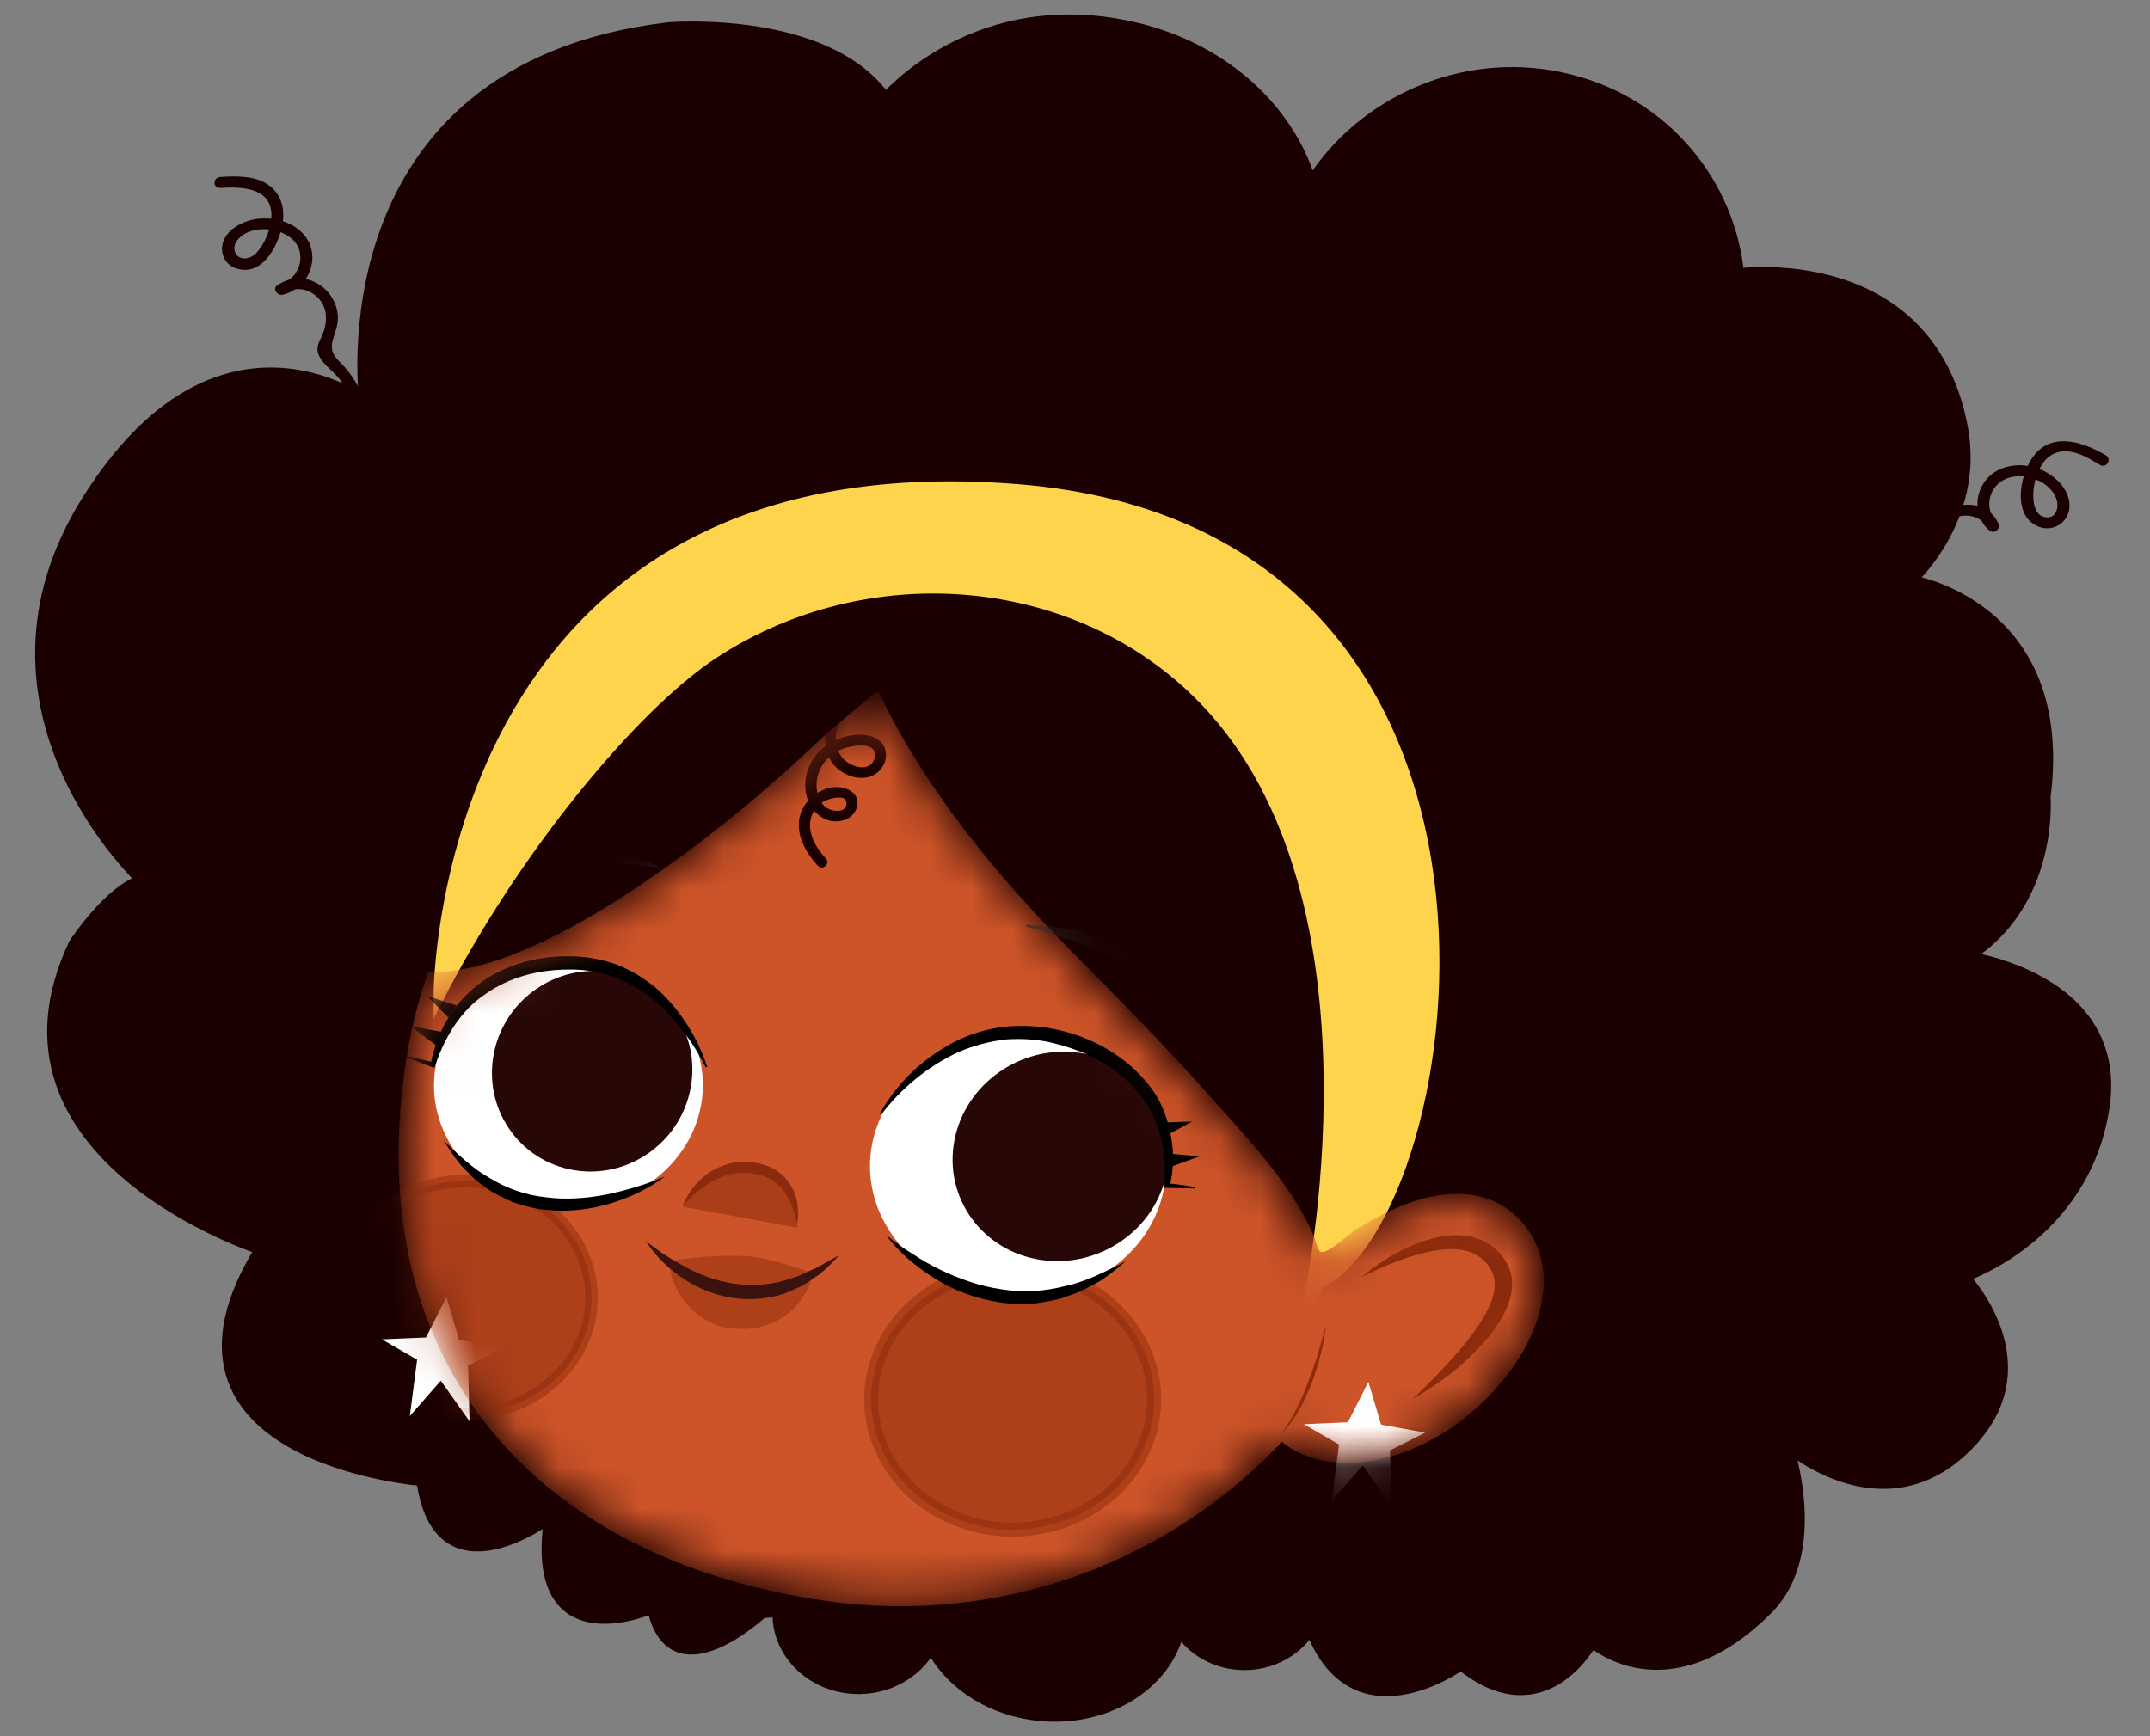 <svg width="52" height="42" viewBox="0 0 52 42" fill="none" xmlns="http://www.w3.org/2000/svg">
<rect x="0" y="0" width="52" height="42" fill="#808080" stroke="none"/>
<path d="M47.469 30.873C47.469 30.873 50.384 29.934 50.87 26.794C51.355 23.653 47.533 23.157 47.533 23.157C49.656 21.872 49.446 19.281 49.446 19.281C50.038 14.636 46.187 14.052 46.187 14.052C46.187 14.052 47.869 12.558 47.444 10.333C46.618 6.007 42.034 6.642 42.034 6.642C41.823 4.426 40.243 2.533 38.01 1.959C37.976 1.95 37.942 1.941 37.908 1.933C35.626 1.371 33.205 2.313 31.872 4.205L31.684 4.471C31.631 4.196 31.517 3.907 31.372 3.624C30.622 2.16 29.2 1.126 27.553 0.715C23.639 -0.262 21.416 2.409 21.416 2.409C20.01 0.373 16.181 0.688 16.181 0.688C7.726 1.684 8.841 9.754 8.841 9.754C8.841 9.754 5.291 7.07 2.127 12.111C-1.037 17.151 3.464 21.305 3.464 21.305C2.677 21.512 1.81 22.838 1.81 22.838C-0.631 27.984 6.324 30.21 6.324 30.21C3.178 35.26 10.22 35.8 10.22 35.8C10.611 38.738 13.315 36.681 13.315 36.681C12.767 40.243 15.796 38.872 15.796 38.872C16.24 41.055 18.429 38.995 18.429 38.995L18.834 38.964C18.792 39.862 19.479 40.667 20.467 40.81C21.339 40.936 22.159 40.503 22.519 39.804C22.931 40.643 23.835 41.297 24.972 41.461C26.665 41.706 28.231 40.775 28.51 39.376C28.772 39.817 29.239 40.148 29.82 40.232C30.608 40.346 31.351 39.972 31.704 39.357C32.734 42.155 35.336 40.249 35.336 40.249C37.346 41.89 38.5 39.694 38.5 39.694C38.5 39.694 40.303 41.355 42.741 38.909C44.108 37.537 43.216 34.951 43.216 34.951C43.216 34.951 45.441 36.914 47.429 35.097C49.627 33.085 47.469 30.873 47.469 30.873Z" fill="#1A0000" stroke="#1A0000" stroke-width="0.299" stroke-miterlimit="10" stroke-linecap="round"/>
<path d="M5.328 4.546C5.869 4.512 6.55 4.546 6.565 5.188C6.57 5.442 6.47 5.734 6.329 5.951C6.253 6.069 6.164 6.191 6.011 6.237C5.726 6.321 5.585 6.04 5.72 5.84C6.007 5.415 6.802 5.48 7.114 5.83C7.423 6.175 7.239 6.758 6.765 6.874C6.811 6.948 6.858 7.022 6.905 7.096C7.277 6.831 7.761 7.123 7.859 7.489C7.912 7.686 7.88 7.898 7.804 8.086C7.75 8.218 7.662 8.338 7.681 8.486C7.717 8.763 8.07 8.973 8.229 9.192C8.452 9.499 8.591 9.84 8.663 10.202C8.696 10.37 8.975 10.299 8.942 10.132C8.857 9.703 8.676 9.298 8.394 8.947C8.198 8.702 7.952 8.593 8.047 8.235C8.101 8.036 8.179 7.873 8.172 7.662C8.148 6.978 7.353 6.443 6.701 6.908C6.581 6.993 6.713 7.162 6.841 7.13C7.395 6.994 7.69 6.404 7.496 5.915C7.286 5.387 6.571 5.173 6.02 5.337C5.742 5.42 5.463 5.608 5.389 5.881C5.325 6.116 5.431 6.385 5.682 6.481C6.376 6.748 6.782 5.831 6.842 5.357C6.884 5.021 6.791 4.677 6.484 4.468C6.156 4.245 5.716 4.257 5.329 4.281C5.144 4.292 5.142 4.558 5.328 4.546Z" fill="#1A0000"/>
<path d="M50.934 11.016C50.352 10.668 49.575 10.431 49.139 11.095C48.859 11.523 48.672 12.438 49.266 12.723C49.508 12.84 49.786 12.771 49.942 12.567C50.126 12.326 50.063 12.012 49.897 11.778C49.567 11.313 48.832 11.092 48.296 11.39C47.765 11.685 47.659 12.43 48.106 12.826C48.233 12.938 48.394 12.797 48.333 12.665C47.999 11.938 46.955 12.164 46.624 12.76C46.531 12.929 46.505 13.1 46.468 13.283C46.404 13.591 46.074 13.602 45.813 13.71C45.374 13.89 44.995 14.165 44.691 14.507C44.574 14.638 44.778 14.827 44.896 14.695C45.155 14.403 45.466 14.163 45.833 13.994C46.102 13.87 46.565 13.845 46.704 13.56C46.764 13.437 46.746 13.292 46.775 13.162C46.816 12.98 46.904 12.8 47.046 12.667C47.354 12.38 47.902 12.402 48.084 12.799C48.16 12.745 48.235 12.691 48.311 12.638C47.995 12.358 48.071 11.834 48.442 11.62C48.898 11.357 49.651 11.641 49.753 12.135C49.787 12.3 49.723 12.561 49.455 12.509C49.228 12.464 49.182 12.2 49.178 12.028C49.171 11.811 49.219 11.58 49.309 11.38C49.415 11.143 49.601 10.939 49.898 10.919C50.223 10.897 50.53 11.091 50.789 11.246C50.944 11.339 51.09 11.109 50.934 11.016Z" fill="#1A0000"/>
<path d="M11.318 34.265L10.664 33.342L9.962 34.145L10.127 32.873L9.361 32.43L10.326 32.389L10.79 31.472L11.078 32.441L12.062 32.62L11.287 33.013L11.318 34.265Z" fill="white" stroke="white" stroke-width="0.071" stroke-miterlimit="10" stroke-linecap="round"/>
<path d="M10.622 24.087C10.622 24.087 10.617 10.713 24.618 11.848C37.889 12.924 35.395 29.393 31.891 31.051L31.657 31.473C31.657 31.473 33.809 21.773 29.137 16.927C26.091 13.769 20.97 13.351 17.24 15.809C15.297 17.09 12.444 20.547 10.622 24.087Z" fill="#FFD44D" stroke="#FFD44D" stroke-width="0.272" stroke-miterlimit="10"/>
<mask id="mask0_2146_9709" style="mask-type:luminance" maskUnits="userSpaceOnUse" x="9" y="16" width="29" height="23">
<path d="M36.6 29.546C35.933 28.893 34.983 28.924 34.135 29.23C33.703 29.385 33.299 29.6 32.911 29.832C32.678 29.971 32.215 30.478 31.931 30.423C31.735 30.385 31.704 30.087 31.644 29.945C31.117 28.698 29.982 27.541 29.073 26.516C28.052 25.367 26.962 24.271 25.877 23.175C24.026 21.303 22.322 19.247 21.186 16.929C20.831 17.222 20.119 17.812 19.972 17.953C18.555 19.31 17.011 20.575 15.347 21.671C14.575 22.179 13.771 22.652 12.915 23.031C12.153 23.368 11.324 23.648 10.469 23.655C10.463 23.655 10.46 23.653 10.454 23.652C10.26 24.222 10.107 24.81 10.003 25.414C8.762 32.596 12.766 37.544 19.977 38.586C24.233 39.202 28.331 37.599 30.991 34.684C32.028 35.652 34.065 35.347 35.6 33.973C37.167 32.571 37.737 30.66 36.6 29.546Z" fill="white"/>
</mask>
<g mask="url(#mask0_2146_9709)">
<path d="M36.6 29.545C35.933 28.892 34.983 28.924 34.135 29.229C33.703 29.385 33.299 29.6 32.911 29.832C32.678 29.971 32.215 30.477 31.931 30.422C31.735 30.385 31.704 30.087 31.644 29.945C31.117 28.698 29.982 27.541 29.073 26.516C28.052 25.366 26.962 24.271 25.877 23.174C24.026 21.303 22.322 19.246 21.186 16.928C20.831 17.221 20.119 17.812 19.972 17.952C18.555 19.309 17.011 20.575 15.347 21.67C14.575 22.178 13.771 22.652 12.915 23.03C12.153 23.367 11.324 23.647 10.469 23.655C10.463 23.655 10.46 23.652 10.454 23.652C10.26 24.222 10.107 24.81 10.003 25.414C8.762 32.596 12.766 37.544 19.977 38.586C24.233 39.201 28.331 37.599 30.991 34.684C32.028 35.651 34.065 35.346 35.6 33.972C37.167 32.57 37.737 30.66 36.6 29.545Z" fill="#CD5428" stroke="#CD5428" stroke-width="0.28" stroke-miterlimit="10"/>
</g>
<mask id="mask1_2146_9709" style="mask-type:luminance" maskUnits="userSpaceOnUse" x="9" y="16" width="29" height="23">
<path d="M36.6 29.546C35.933 28.893 34.983 28.924 34.135 29.23C33.703 29.385 33.299 29.6 32.911 29.832C32.678 29.971 32.215 30.478 31.931 30.423C31.735 30.385 31.704 30.087 31.644 29.945C31.117 28.698 29.982 27.541 29.073 26.516C28.052 25.367 26.962 24.271 25.877 23.175C24.026 21.303 22.322 19.247 21.186 16.929C20.831 17.222 20.119 17.812 19.972 17.953C18.555 19.31 17.011 20.575 15.347 21.671C14.575 22.179 13.771 22.652 12.915 23.031C12.153 23.368 11.324 23.648 10.469 23.655C10.463 23.655 10.46 23.653 10.454 23.652C10.26 24.222 10.107 24.81 10.003 25.414C8.762 32.596 12.766 37.544 19.977 38.586C24.233 39.202 28.331 37.599 30.991 34.684C32.028 35.652 34.065 35.347 35.6 33.973C37.167 32.571 37.737 30.66 36.6 29.546Z" fill="white"/>
</mask>
<g mask="url(#mask1_2146_9709)">
<path opacity="0.49" d="M27.719 34.902C27.089 36.543 25.133 37.402 23.351 36.821C21.569 36.241 20.636 34.441 21.266 32.801C21.897 31.161 23.852 30.302 25.634 30.882C27.416 31.462 28.35 33.262 27.719 34.902Z" fill="#8B2A0C" stroke="#8B2A0C" stroke-width="0.338" stroke-miterlimit="10"/>
</g>
<mask id="mask2_2146_9709" style="mask-type:luminance" maskUnits="userSpaceOnUse" x="9" y="16" width="29" height="23">
<path d="M36.6 29.546C35.933 28.893 34.983 28.924 34.135 29.23C33.703 29.385 33.299 29.6 32.911 29.832C32.678 29.971 32.215 30.478 31.931 30.423C31.735 30.385 31.704 30.087 31.644 29.945C31.117 28.698 29.982 27.541 29.073 26.516C28.052 25.367 26.962 24.271 25.877 23.175C24.026 21.303 22.322 19.247 21.186 16.929C20.831 17.222 20.119 17.812 19.972 17.953C18.555 19.31 17.011 20.575 15.347 21.671C14.575 22.179 13.771 22.652 12.915 23.031C12.153 23.368 11.324 23.648 10.469 23.655C10.463 23.655 10.46 23.653 10.454 23.652C10.26 24.222 10.107 24.81 10.003 25.414C8.762 32.596 12.766 37.544 19.977 38.586C24.233 39.202 28.331 37.599 30.991 34.684C32.028 35.652 34.065 35.347 35.6 33.973C37.167 32.571 37.737 30.66 36.6 29.546Z" fill="white"/>
</mask>
<g mask="url(#mask2_2146_9709)">
<path opacity="0.49" d="M14.132 32.333C13.567 33.801 11.817 34.57 10.222 34.05C8.627 33.531 7.792 31.92 8.356 30.452C8.92 28.984 10.671 28.215 12.266 28.735C13.86 29.254 14.696 30.865 14.132 32.333Z" fill="#8B2A0C" stroke="#8B2A0C" stroke-width="0.302" stroke-miterlimit="10"/>
</g>
<mask id="mask3_2146_9709" style="mask-type:luminance" maskUnits="userSpaceOnUse" x="9" y="16" width="29" height="23">
<path d="M36.6 29.546C35.933 28.893 34.983 28.924 34.135 29.23C33.703 29.385 33.299 29.6 32.911 29.832C32.678 29.971 32.215 30.478 31.931 30.423C31.735 30.385 31.704 30.087 31.644 29.945C31.117 28.698 29.982 27.541 29.073 26.516C28.052 25.367 26.962 24.271 25.877 23.175C24.026 21.303 22.322 19.247 21.186 16.929C20.831 17.222 20.119 17.812 19.972 17.953C18.555 19.31 17.011 20.575 15.347 21.671C14.575 22.179 13.771 22.652 12.915 23.031C12.153 23.368 11.324 23.648 10.469 23.655C10.463 23.655 10.46 23.653 10.454 23.652C10.26 24.222 10.107 24.81 10.003 25.414C8.762 32.596 12.766 37.544 19.977 38.586C24.233 39.202 28.331 37.599 30.991 34.684C32.028 35.652 34.065 35.347 35.6 33.973C37.167 32.571 37.737 30.66 36.6 29.546Z" fill="white"/>
</mask>
<g mask="url(#mask3_2146_9709)">
<path d="M33.615 36.318L32.961 35.395L32.259 36.197L32.424 34.925L31.658 34.482L32.623 34.441L33.087 33.524L33.376 34.494L34.359 34.672L33.584 35.065L33.615 36.318Z" fill="white" stroke="white" stroke-width="0.071" stroke-miterlimit="10" stroke-linecap="round"/>
<path d="M32.937 30.889C33.44 30.471 34.022 30.108 34.718 29.941C35.061 29.86 35.46 29.842 35.83 29.996C36.196 30.16 36.458 30.461 36.551 30.835C36.627 31.212 36.497 31.559 36.34 31.853C36.171 32.146 35.965 32.408 35.733 32.645C35.273 33.122 34.736 33.519 34.159 33.85C34.632 33.401 35.079 32.938 35.475 32.453C35.665 32.206 35.85 31.957 35.977 31.692C36.107 31.431 36.192 31.151 36.134 30.91C36.088 30.678 35.891 30.438 35.653 30.328C35.41 30.205 35.095 30.199 34.784 30.239C34.155 30.337 33.531 30.594 32.937 30.889Z" fill="#8B2A0C"/>
<path d="M30.969 34.711C31.124 34.518 31.242 34.303 31.353 34.089C31.462 33.872 31.56 33.65 31.643 33.424C31.819 32.975 31.947 32.511 32.075 32.044C32.044 32.283 32.003 32.521 31.945 32.756C31.885 32.991 31.814 33.224 31.728 33.452C31.547 33.903 31.329 34.357 30.969 34.711Z" fill="#8B2A0C"/>
<path d="M21.152 16.472C20.691 16.664 20.256 16.959 20.059 17.403C19.893 17.774 19.91 18.242 20.213 18.552C20.475 18.82 20.975 18.943 21.269 18.646C21.493 18.419 21.498 18.022 21.185 17.86C20.786 17.654 20.213 17.838 19.899 18.098C19.557 18.381 19.407 18.838 19.507 19.25C19.597 19.622 19.962 19.974 20.406 19.842C20.766 19.734 20.888 19.266 20.512 19.099C20.082 18.907 19.588 19.21 19.41 19.569C19.172 20.049 19.439 20.578 19.783 20.946C19.898 21.069 20.09 20.891 19.976 20.769C19.729 20.504 19.515 20.135 19.618 19.776C19.663 19.62 19.774 19.478 19.92 19.388C20.016 19.329 20.514 19.171 20.471 19.463C20.438 19.691 20.079 19.62 19.964 19.522C19.816 19.397 19.756 19.198 19.75 19.018C19.738 18.668 19.939 18.333 20.27 18.16C20.483 18.049 21.224 17.883 21.157 18.307C21.089 18.729 20.525 18.553 20.351 18.303C19.874 17.618 20.674 16.945 21.291 16.688C21.45 16.622 21.311 16.406 21.152 16.472Z" fill="#1A0000"/>
<path d="M16.507 29.192C16.619 28.889 16.819 28.604 17.109 28.397C17.393 28.187 17.785 28.069 18.16 28.114C18.345 28.133 18.533 28.181 18.702 28.268C18.866 28.362 19.009 28.488 19.103 28.639C19.298 28.938 19.33 29.285 19.271 29.598C19.217 29.285 19.105 28.984 18.914 28.757C18.724 28.528 18.442 28.406 18.13 28.382C17.822 28.342 17.514 28.421 17.239 28.569C16.965 28.722 16.718 28.939 16.507 29.192Z" fill="#8B2A0C"/>
<g opacity="0.53">
<path d="M16.524 29.194C16.524 29.194 17.176 28.058 18.362 28.334C19.381 28.572 19.27 29.696 19.27 29.696" fill="#8B2A0C"/>
<path d="M16.524 29.194C16.648 28.896 16.861 28.618 17.159 28.421C17.451 28.222 17.848 28.117 18.221 28.175C18.405 28.2 18.59 28.255 18.756 28.348C18.916 28.448 19.054 28.579 19.142 28.732C19.325 29.038 19.342 29.386 19.27 29.697C19.229 29.382 19.129 29.077 18.948 28.844C18.767 28.608 18.491 28.477 18.18 28.441C17.874 28.39 17.562 28.459 17.281 28.598C17.001 28.741 16.745 28.949 16.524 29.194Z" fill="#8B2A0C"/>
</g>
<path d="M10.503 26.076C10.395 27.714 11.761 29.121 13.553 29.217C15.346 29.314 16.886 28.064 16.994 26.426C17.102 24.788 15.736 23.381 13.944 23.285C12.152 23.188 10.611 24.438 10.503 26.076Z" fill="white"/>
<path d="M12.083 25.514C11.84 26.757 12.646 27.943 13.882 28.163C15.119 28.384 16.318 27.556 16.561 26.314C16.805 25.072 15.999 23.886 14.762 23.665C13.526 23.444 12.326 24.272 12.083 25.514Z" fill="#280707" stroke="#280707" stroke-width="0.283" stroke-miterlimit="10"/>
<path d="M17.072 25.82C16.901 25.492 16.711 25.177 16.481 24.894C16.258 24.607 16.015 24.338 15.732 24.119C15.444 23.907 15.133 23.735 14.805 23.614C14.469 23.512 14.122 23.445 13.763 23.454C13.033 23.452 12.315 23.64 11.749 24.041C11.162 24.426 10.774 25.061 10.544 25.722L10.506 25.833L10.415 25.801C10.201 25.726 9.988 25.645 9.777 25.558L9.787 25.526L10.448 25.692L10.423 25.708C10.562 24.991 10.939 24.299 11.552 23.826C12.161 23.352 12.971 23.122 13.763 23.132C14.162 23.131 14.558 23.205 14.929 23.338C15.293 23.486 15.627 23.692 15.915 23.944C16.478 24.462 16.875 25.115 17.106 25.812L17.072 25.82Z" fill="black"/>
<path d="M10.536 25.279L9.924 24.823L10.695 24.965L10.536 25.279Z" fill="black"/>
<path d="M10.841 24.614L10.331 24.093L11.05 24.325L10.841 24.614Z" fill="black"/>
<path d="M16.085 28.458C15.688 28.756 15.221 28.98 14.723 29.124C14.226 29.27 13.689 29.325 13.16 29.262C12.894 29.236 12.64 29.155 12.388 29.076C12.153 28.959 11.907 28.862 11.709 28.696C11.489 28.56 11.325 28.368 11.151 28.192C10.992 28.003 10.864 27.794 10.735 27.593C11.088 27.936 11.434 28.272 11.856 28.504C12.262 28.754 12.724 28.913 13.204 28.963C13.681 29.026 14.174 28.991 14.658 28.898C15.14 28.798 15.622 28.657 16.085 28.458Z" fill="black"/>
<path d="M28.1 28.977C27.641 30.673 25.711 31.71 23.789 31.295C21.867 30.88 20.681 29.169 21.14 27.473C21.599 25.778 23.528 24.74 25.451 25.155C27.372 25.57 28.558 27.282 28.1 28.977Z" fill="white"/>
<path d="M28.09 28.205C27.916 29.515 26.682 30.473 25.334 30.346C23.986 30.219 23.035 29.054 23.21 27.744C23.385 26.434 24.619 25.476 25.966 25.603C27.314 25.73 28.265 26.895 28.09 28.205Z" fill="#280707" stroke="#280707" stroke-width="0.3" stroke-miterlimit="10"/>
<path d="M21.281 26.942C21.665 26.241 22.273 25.637 23.046 25.224C23.433 25.017 23.873 24.887 24.328 24.834C24.784 24.797 25.252 24.821 25.69 24.938C26.555 25.147 27.361 25.652 27.871 26.358C28.125 26.712 28.257 27.122 28.328 27.524C28.402 27.929 28.385 28.334 28.279 28.733L28.173 28.614C28.418 28.642 28.663 28.675 28.908 28.716L28.907 28.751L28.17 28.735L28.147 28.735L28.149 28.712C28.248 27.956 28.076 27.154 27.604 26.524C27.131 25.892 26.385 25.469 25.588 25.263C25.192 25.147 24.773 25.119 24.36 25.142C23.948 25.185 23.545 25.291 23.169 25.456C22.427 25.802 21.791 26.336 21.313 26.961L21.281 26.942Z" fill="black"/>
<path d="M28.166 27.896L29.007 27.974L28.221 28.261L28.166 27.896Z" fill="black"/>
<path d="M28.021 27.157L28.838 27.13L28.133 27.51L28.021 27.157Z" fill="black"/>
<path d="M21.427 29.875C21.635 30.038 21.843 30.196 22.069 30.331C22.285 30.477 22.514 30.606 22.748 30.719C23.217 30.944 23.711 31.118 24.222 31.189C24.732 31.273 25.258 31.242 25.762 31.111C26.277 31.003 26.742 30.755 27.225 30.515C27.022 30.681 26.818 30.856 26.589 30.999C26.349 31.125 26.113 31.267 25.843 31.345C25.585 31.457 25.3 31.484 25.02 31.534C24.736 31.542 24.449 31.552 24.169 31.503C23.607 31.418 23.073 31.218 22.611 30.929C22.151 30.641 21.736 30.293 21.427 29.875Z" fill="black"/>
<path opacity="0.49" d="M19.661 30.804C19.569 31.338 18.972 32.295 17.643 32.129C16.724 32.014 16.128 31.039 16.219 30.505C16.219 30.505 17.104 30.334 18.034 30.387C18.681 30.423 19.661 30.804 19.661 30.804Z" fill="#8B2A0C"/>
<path d="M15.622 30.022C15.965 30.293 16.326 30.526 16.704 30.715C17.084 30.899 17.485 31.033 17.897 31.069C18.306 31.11 18.729 31.069 19.125 30.926C19.333 30.877 19.515 30.764 19.716 30.684C19.909 30.588 20.089 30.469 20.292 30.369C20.145 30.526 19.993 30.685 19.822 30.825C19.634 30.945 19.461 31.096 19.241 31.176C18.829 31.386 18.331 31.459 17.856 31.415C17.379 31.366 16.927 31.195 16.549 30.946C16.172 30.696 15.846 30.386 15.622 30.022Z" fill="#3B130E"/>
<path d="M11.579 22.386C11.665 21.993 11.906 21.632 12.23 21.354C12.55 21.067 12.953 20.866 13.375 20.735C13.804 20.623 14.248 20.578 14.68 20.619C14.896 20.631 15.106 20.686 15.313 20.727C15.516 20.8 15.717 20.859 15.906 20.952L15.91 20.954C15.92 20.958 15.923 20.969 15.918 20.977C15.915 20.983 15.907 20.987 15.899 20.985L15.294 20.909C15.091 20.904 14.888 20.884 14.685 20.892C14.279 20.902 13.875 20.958 13.489 21.068C12.722 21.288 12.01 21.747 11.613 22.401C11.608 22.41 11.597 22.413 11.588 22.408C11.58 22.404 11.577 22.396 11.579 22.39V22.386Z" fill="#2E2E2E"/>
<path d="M28.696 24.622C28.464 24.3 28.192 24.038 27.918 23.8C27.637 23.567 27.34 23.366 27.017 23.199C26.853 23.117 26.69 23.033 26.513 22.97C26.346 22.886 26.16 22.843 25.982 22.77L24.827 22.411L24.821 22.409C24.811 22.406 24.806 22.397 24.809 22.388C24.812 22.381 24.82 22.376 24.828 22.376L25.441 22.41C25.643 22.442 25.848 22.458 26.048 22.503C26.449 22.586 26.838 22.715 27.202 22.896C27.911 23.277 28.5 23.88 28.732 24.614C28.735 24.623 28.729 24.632 28.72 24.635C28.712 24.637 28.704 24.634 28.7 24.628L28.696 24.622Z" fill="#2E2E2E"/>
</g>
</svg>
